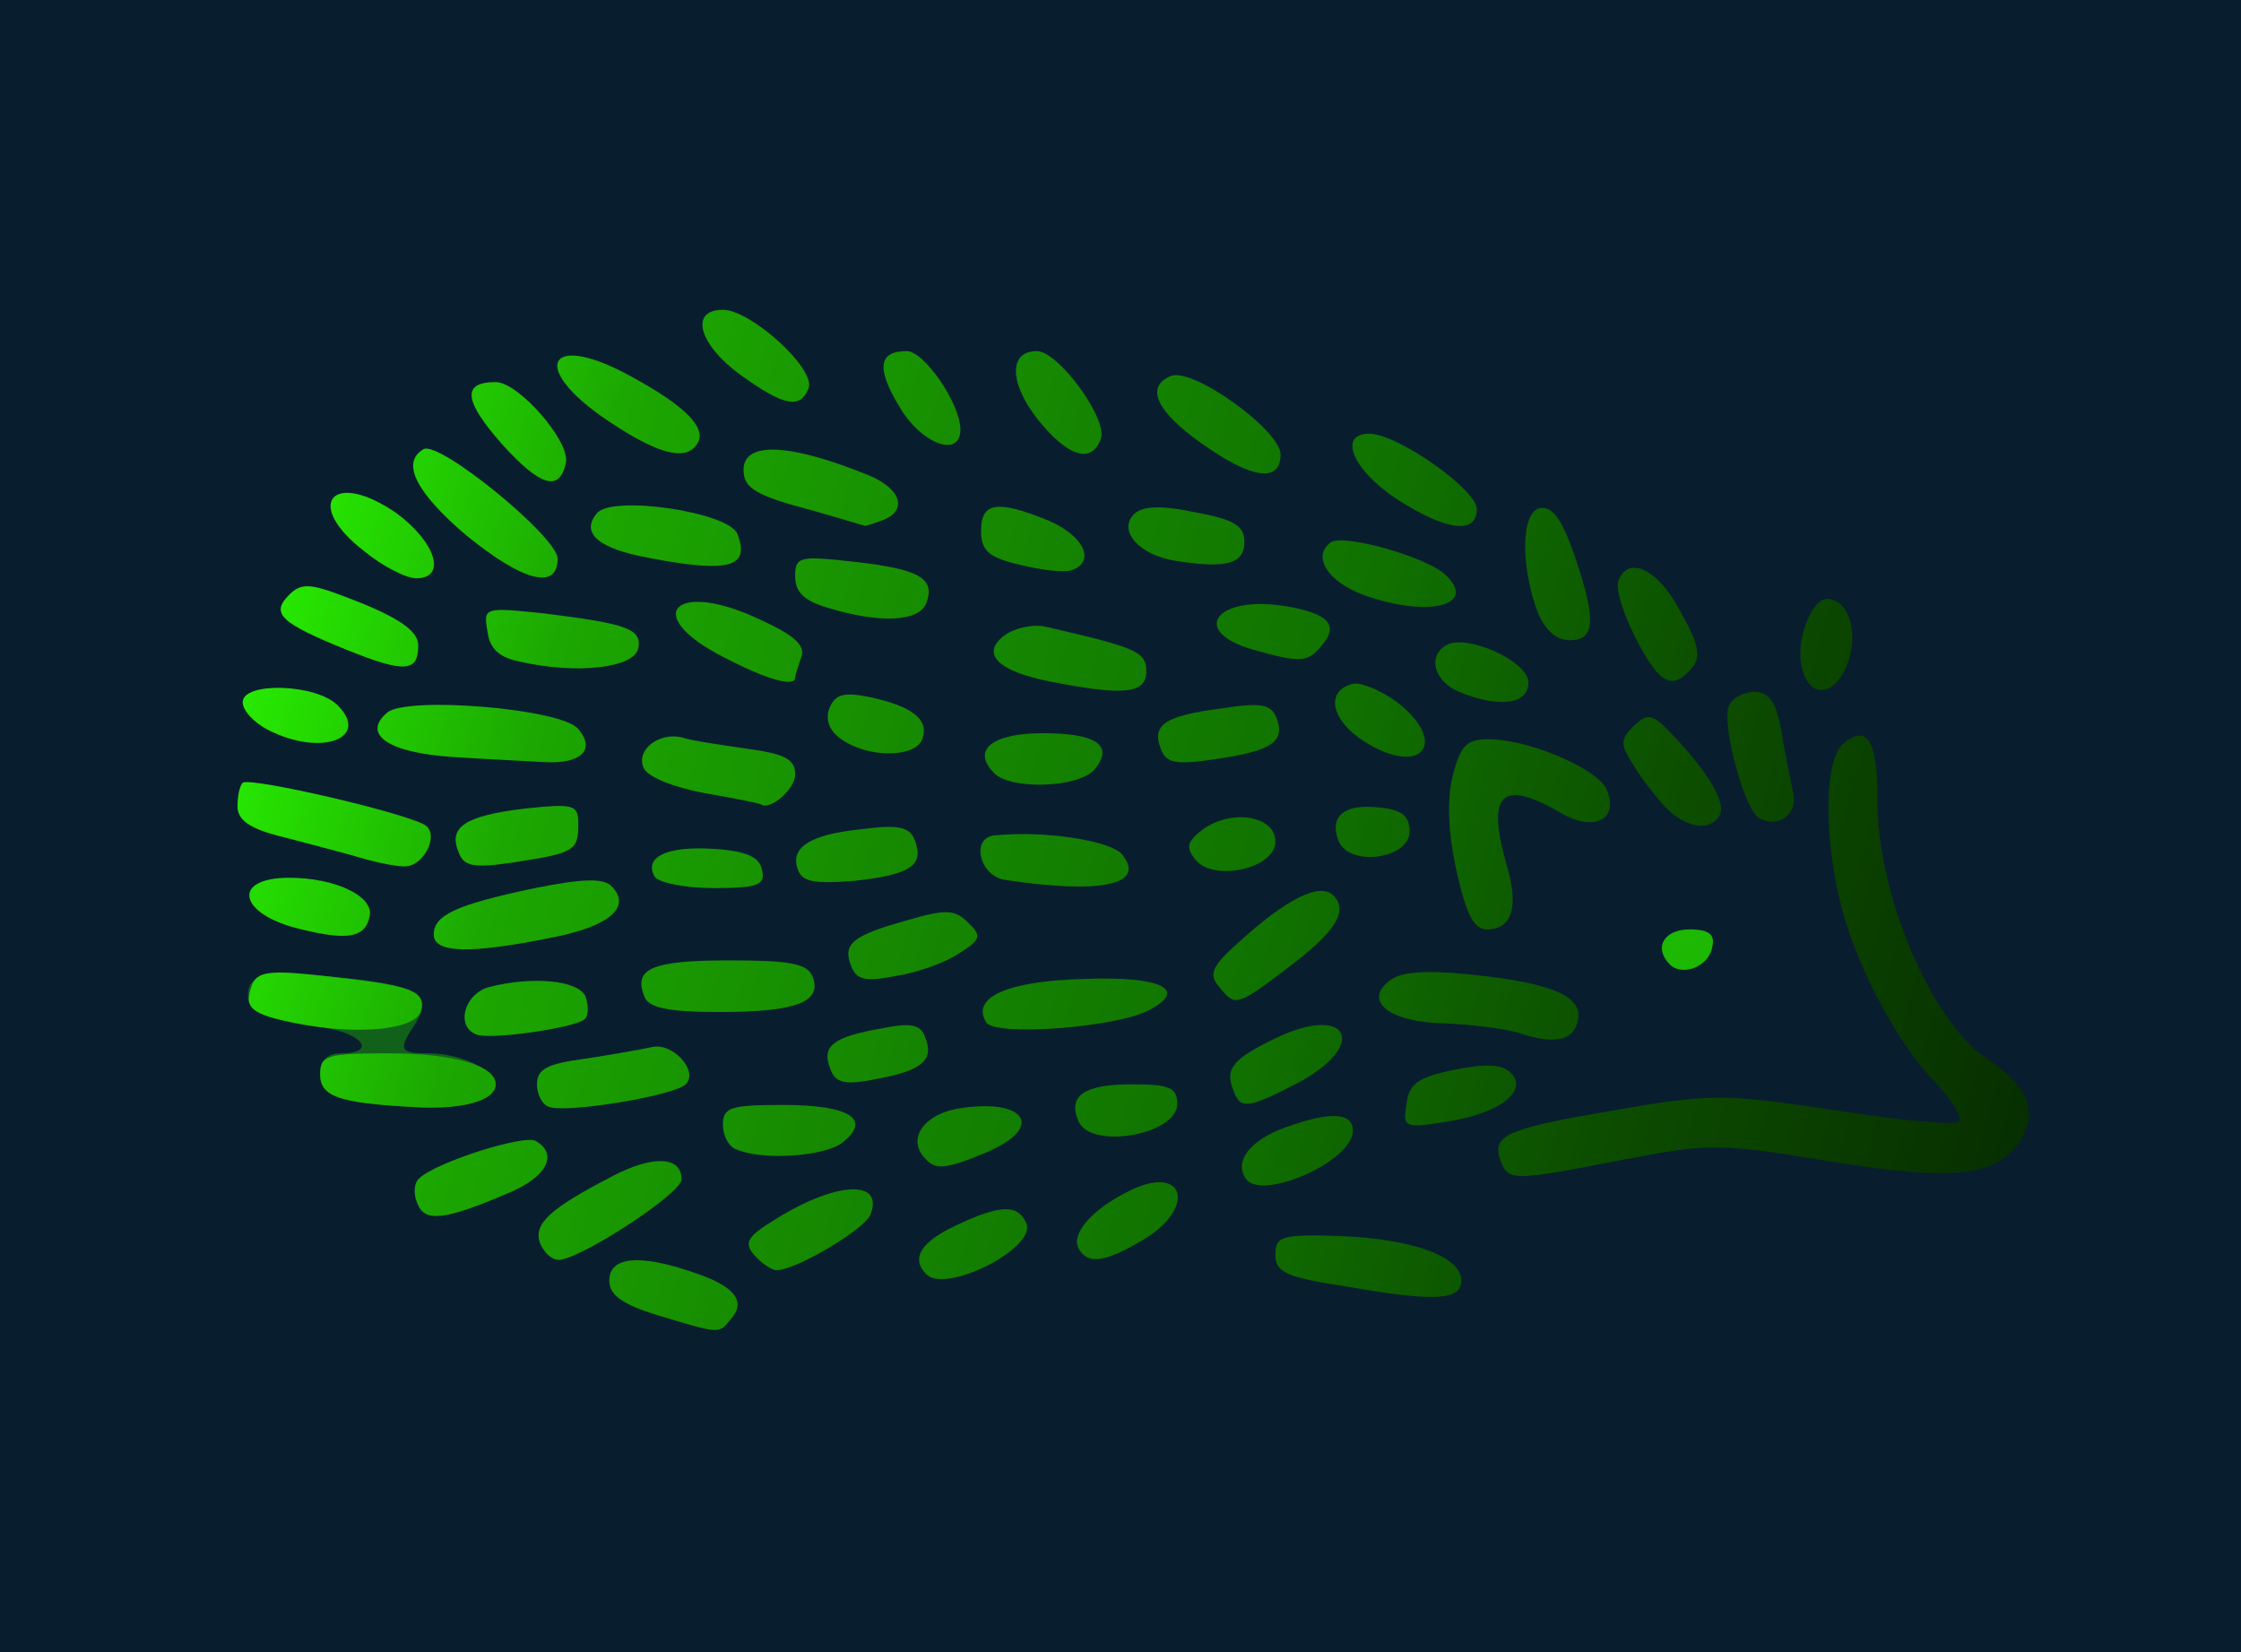 <?xml version="1.0" encoding="utf-8"?>
<!DOCTYPE svg PUBLIC "-//W3C//DTD SVG 20010904//EN" "http://www.w3.org/TR/2001/REC-SVG-20010904/DTD/svg10.dtd">
<svg version="1.0" xmlns="http://www.w3.org/2000/svg" width="217px" height="160px" viewBox="0 0 217 160" preserveAspectRatio="xMidYMid meet">
   <defs>
      <linearGradient id="lg0" gradientUnits="userSpaceOnUse" x1="7.0%" y1="40.0%" x2="90.0%" y2="70.0%">
         <stop offset="0%" style="stop-color:rgb(43,255,1);"></stop>
         <stop offset="20%" style="stop-color:rgb(28,167,1);"></stop>
         <stop offset="40%" style="stop-color:rgb(22,137,1);"></stop>
         <stop offset="60%" style="stop-color:rgb(16,113,0);"></stop>
         <stop offset="80%" style="stop-color:rgb(12,75,0);"></stop>
         <stop offset="100%" style="stop-color:rgb(7,47,0);"></stop>
      </linearGradient>
   </defs>
 <g fill="#081e2f">
  <path d="M0 80 l0 -80 108.5 0 108.5 0 0 80 0 80 -108.5 0 -108.5 0 0 -80z"/>
 </g>
 <g fill="#11611b">
  <path d="M40 107.2 c-7.2 -0.4 -9 -1 -9 -3.2 0 -1.3 0.7 -2 2 -2 3.5 0 2.2 -1.9 -1.7 -2.5 -6.1 -1.1 -7.3 -1.6 -7.3 -3 0 -2.2 1.6 -2.6 8.4 -1.9 8.1 0.8 9.5 1.6 7.9 4.4 -1.8 2.7 -1.7 3 1.3 3 2.9 0 6.4 1.6 6.4 3 0 1.6 -3.3 2.5 -8 2.2z"/>
 </g>
 <g fill="#1db802">
  <path fill="url(#lg0)" d="M63.8 127.4 c-3.6 -1.1 -4.8 -2 -4.8 -3.4 0 -2.3 2.9 -2.6 8.1 -0.8 4 1.3 5.2 2.8 3.7 4.5 -1.2 1.5 -1 1.5 -7 -0.3z"/>
  <path fill="url(#lg0)" d="M130.5 124.6 c-6 -0.9 -7 -1.4 -7 -3.1 0 -1.8 0.6 -2 6.4 -1.8 7 0.3 11.6 2 11.6 4.3 0 1.9 -2.4 2.1 -11 0.6z"/>
  <path fill="url(#lg0)" d="M89.7 123.4 c-1.5 -1.5 -0.6 -3.1 2.8 -4.7 4.4 -2.1 6.1 -2.1 6.9 -0.2 0.9 2.4 -7.8 6.8 -9.7 4.9z"/>
  <path fill="url(#lg0)" d="M73 121.5 c-1 -1.2 -0.6 -1.8 2.2 -3.5 5.8 -3.6 10.4 -3.8 9.1 -0.4 -0.5 1.4 -7.2 5.4 -9.1 5.4 -0.5 0 -1.5 -0.7 -2.2 -1.5z"/>
  <path fill="url(#lg0)" d="M52.3 120.4 c-0.7 -1.9 1 -3.4 7 -6.5 4 -2.1 6.7 -1.9 6.7 0.3 0 1.4 -9.9 7.8 -11.9 7.8 -0.7 0 -1.4 -0.7 -1.8 -1.6z"/>
  <path fill="url(#lg0)" d="M104.5 121 c-0.9 -1.4 1.1 -3.8 4.7 -5.6 5.4 -2.8 6.8 1.4 1.6 4.6 -3.7 2.2 -5.4 2.5 -6.3 1z"/>
  <path fill="url(#lg0)" d="M40.4 116.5 c-0.4 -0.9 -0.3 -2 0.2 -2.4 1.7 -1.6 10.3 -4.3 11.3 -3.6 2.2 1.3 1 3.5 -2.6 5 -6.3 2.7 -8.2 2.9 -8.9 1z"/>
  <path fill="url(#lg0)" d="M120.6 114.1 c-1.1 -1.7 0.5 -3.7 3.8 -4.9 4.4 -1.6 6.6 -1.5 6.6 0.3 0 3 -9 6.9 -10.4 4.6z"/>
  <path fill="url(#lg0)" d="M145.3 112.4 c-0.9 -2.5 0.6 -3.1 11.1 -4.9 9.2 -1.6 10.5 -1.6 21.2 0 6.3 1 11.8 1.5 12.1 1.1 0.4 -0.3 -0.7 -2.1 -2.4 -3.9 -3.8 -3.9 -7.8 -11.7 -9.2 -17.7 -1.5 -6.6 -1.4 -13.5 0.4 -15 2.3 -1.9 3.3 -0.3 3.3 5.3 -0.1 9.2 5.2 21.7 10.7 25.3 3.9 2.6 4.9 5.1 3.1 7.9 -2.3 3.5 -6.6 3.9 -18.8 1.9 -10.3 -1.7 -11.3 -1.7 -19.6 -0.1 -10.8 2.1 -11.1 2.1 -11.9 0.1z"/>
  <path fill="url(#lg0)" d="M89.7 112.3 c-1.9 -1.8 -0.5 -4.2 2.8 -4.9 6.7 -1.2 8.9 1.7 3 4.2 -3.8 1.6 -4.9 1.7 -5.8 0.7z"/>
  <path fill="url(#lg0)" d="M71.3 111.3 c-0.7 -0.2 -1.3 -1.3 -1.3 -2.4 0 -1.7 0.8 -1.9 5.9 -1.9 6.4 0 8.6 1.4 5.6 3.7 -1.8 1.3 -7.7 1.7 -10.2 0.6z"/>
  <path fill="url(#lg0)" d="M104.4 108.5 c-1 -2.4 0.6 -3.5 5.2 -3.5 3.6 0 4.4 0.3 4.4 1.9 0 3 -8.5 4.5 -9.6 1.6z"/>
  <path fill="url(#lg0)" d="M136.2 106.9 c0.2 -1.9 1.1 -2.6 4.6 -3.3 3 -0.6 4.6 -0.6 5.5 0.3 1.7 1.7 -1 3.9 -6.1 4.7 -4.2 0.7 -4.4 0.6 -4 -1.7z"/>
  <path fill="url(#lg0)" d="M40 107.2 c-7.2 -0.4 -9 -1 -9 -3.2 0 -1.8 0.7 -2 6.6 -2 6.4 0 10.4 1.2 10.4 3 0 1.6 -3.3 2.5 -8 2.2z"/>
  <path fill="url(#lg0)" d="M53.2 107.2 c-0.7 -0.2 -1.2 -1.2 -1.2 -2.2 0 -1.5 1 -2 4.8 -2.5 2.6 -0.4 5.4 -0.9 6.3 -1.1 2 -0.5 4.6 2.3 3.3 3.6 -1.1 1.1 -11.4 2.8 -13.2 2.2z"/>
  <path fill="url(#lg0)" d="M119.4 105.5 c-0.8 -2 0 -3 4.2 -5 6.9 -3.3 9 0.6 2.2 4.3 -5 2.6 -5.7 2.7 -6.4 0.7z"/>
  <path fill="url(#lg0)" d="M80.4 103.5 c-0.9 -2.2 0.3 -3.1 4.9 -3.9 2.9 -0.6 3.9 -0.4 4.3 0.9 0.9 2.2 -0.4 3.2 -4.8 4 -3 0.6 -3.9 0.4 -4.4 -1z"/>
  <path fill="url(#lg0)" d="M46.2 100.2 c-2.1 -0.7 -1.3 -3.9 1.1 -4.6 4.2 -1.1 8.7 -0.7 9.4 0.9 0.3 0.9 0.3 1.9 -0.1 2.2 -0.8 0.8 -8.9 2 -10.4 1.5z"/>
  <path fill="url(#lg0)" d="M147 100 c-1.4 -0.4 -4.6 -0.8 -7.1 -0.9 -5.3 -0.1 -7.9 -2.1 -5.4 -4.1 1.1 -0.9 3.4 -1.1 8.2 -0.6 7.6 0.8 10.6 2.1 10.1 4.4 -0.4 2 -2.3 2.4 -5.8 1.2z"/>
  <path fill="url(#lg0)" d="M28.7 99.1 c-4.5 -0.9 -5.1 -1.5 -4.3 -3.7 0.5 -1.3 1.6 -1.5 6.9 -0.9 8.4 0.9 9.9 1.4 9.5 3.3 -0.4 1.9 -5.9 2.5 -12.1 1.3z"/>
  <path fill="url(#lg0)" d="M95.5 99 c-1.5 -2.4 2 -4 9.4 -4.2 7.5 -0.3 10.2 1 6.4 3 -3.1 1.7 -15 2.6 -15.8 1.2z"/>
  <path fill="url(#lg0)" d="M62.4 96.5 c-1.1 -2.7 0.7 -3.5 8.2 -3.5 5.9 0 7.6 0.3 8.1 1.6 0.9 2.4 -1.5 3.4 -9 3.4 -5 0 -6.9 -0.4 -7.3 -1.5z"/>
  <path fill="url(#lg0)" d="M118 95.5 c-1 -1.2 -0.6 -2 2 -4.3 4.5 -4.1 7.8 -5.8 9.1 -4.5 1.5 1.5 0.3 3.5 -4.5 7.1 -4.9 3.7 -5 3.7 -6.6 1.7z"/>
  <path fill="url(#lg0)" d="M82.4 93.5 c-0.8 -2.1 0.1 -2.9 5.5 -4.4 3.7 -1.1 4.6 -1 5.8 0.2 1.4 1.3 1.3 1.7 -0.8 3 -1.3 0.9 -4.1 1.9 -6.1 2.2 -3 0.6 -3.9 0.4 -4.4 -1z"/>
  <path d="M161.7 93.4 c-1.6 -1.6 -0.6 -3.4 1.9 -3.4 1.9 0 2.5 0.5 2.2 1.7 -0.3 1.9 -2.9 2.9 -4.1 1.7z"/>
  <path fill="url(#lg0)" d="M42 90.5 c0 -1.9 2.2 -2.9 9.8 -4.5 4.5 -0.9 6.6 -1 7.4 -0.2 2 2 -0.1 3.9 -5.8 5 -7.9 1.6 -11.4 1.5 -11.4 -0.3z"/>
  <path fill="url(#lg0)" d="M29.2 90 c-6.1 -1.4 -6.9 -5 -1.2 -5 4.5 0 8.2 1.8 7.8 3.7 -0.4 2.1 -2.1 2.4 -6.6 1.3z"/>
  <path fill="url(#lg0)" d="M141 84.2 c-0.8 -3.8 -0.9 -6.9 -0.3 -9.2 0.8 -3 1.4 -3.5 3.9 -3.4 4 0.2 10.3 3 11 4.9 1.2 2.9 -1.3 4.1 -4.5 2.2 -5.7 -3.3 -7.2 -1.9 -5.2 5.1 1.2 4 0.5 6.2 -1.9 6.2 -1.3 0 -2 -1.4 -3 -5.8z"/>
  <path fill="url(#lg0)" d="M63.4 84.9 c-1.1 -1.9 1.2 -3 5.7 -2.7 3.2 0.2 4.5 0.8 4.7 2.1 0.3 1.4 -0.4 1.7 -4.7 1.7 -2.7 0 -5.3 -0.5 -5.7 -1.1z"/>
  <path fill="url(#lg0)" d="M77.3 84.3 c-0.9 -2.2 1.1 -3.5 6.1 -4 3.7 -0.5 4.7 -0.2 5.2 1.1 0.9 2.4 -0.4 3.3 -5.9 3.9 -3.7 0.3 -5 0.1 -5.4 -1z"/>
  <path fill="url(#lg0)" d="M97.3 85.2 c-2.5 -0.4 -3.3 -4.1 -1 -4.3 4.8 -0.5 11.4 0.5 12.4 1.9 2.3 2.9 -2.2 3.8 -11.4 2.4z"/>
  <path fill="url(#lg0)" d="M115.8 83.3 c-1 -1.2 -0.9 -1.8 0.7 -3 2.8 -2 7 -1.3 7 1.2 0 2.6 -5.9 3.9 -7.7 1.8z"/>
  <path fill="url(#lg0)" d="M34 82.8 c-1.9 -0.5 -5.2 -1.4 -7.2 -1.9 -2.6 -0.7 -3.8 -1.5 -3.8 -2.8 0 -1 0.2 -2 0.5 -2.3 0.7 -0.6 16.6 3.1 17.8 4.2 1.2 1.1 -0.4 4 -2.2 3.9 -0.9 0 -3.2 -0.5 -5.1 -1.1z"/>
  <path fill="url(#lg0)" d="M44.4 82.5 c-1 -2.4 0.6 -3.5 6.4 -4.2 4.8 -0.5 5.2 -0.4 5.2 1.5 0 2.6 -0.4 2.8 -6.2 3.7 -4 0.6 -4.9 0.4 -5.4 -1z"/>
  <path fill="url(#lg0)" d="M129.6 81.4 c-0.9 -2.4 0.6 -3.6 4 -3.2 2.1 0.2 2.9 0.8 2.9 2.3 0 2.7 -5.9 3.5 -6.9 0.9z"/>
  <path fill="url(#lg0)" d="M161.5 78.4 c-0.9 -0.9 -2.4 -2.8 -3.2 -4.1 -1.4 -2.2 -1.5 -2.6 -0.1 -4 1.4 -1.3 1.8 -1.2 3.8 0.9 3.5 3.7 5.2 6.6 4.5 7.8 -0.9 1.5 -3.1 1.2 -5 -0.6z"/>
  <path fill="url(#lg0)" d="M170.3 79.2 c-1.4 -0.9 -3.6 -9 -2.9 -10.8 0.3 -0.8 1.4 -1.4 2.5 -1.4 1.4 0 2.1 1 2.6 3.8 0.3 2 0.9 4.7 1.1 5.8 0.6 2.2 -1.4 3.7 -3.3 2.6z"/>
  <path fill="url(#lg0)" d="M68.2 76.8 c-3.1 -0.6 -5.6 -1.6 -5.9 -2.5 -0.7 -1.7 1.5 -3.4 3.7 -2.9 0.8 0.3 3.6 0.7 6.3 1.1 3.7 0.5 4.7 1 4.7 2.5 0 1.4 -2.4 3.5 -3.3 2.9 -0.1 -0.1 -2.6 -0.6 -5.5 -1.1z"/>
  <path fill="url(#lg0)" d="M96.3 74.9 c-2.3 -2.3 -0.2 -3.9 4.7 -3.9 5.2 0 6.9 1.2 5 3.5 -1.5 1.8 -8.1 2 -9.7 0.4z"/>
  <path fill="url(#lg0)" d="M43.8 73.3 c-6.2 -0.4 -8.8 -2.2 -6.3 -4.3 1.9 -1.6 16.9 -0.4 18.5 1.6 1.7 2 0.3 3.4 -3.3 3.2 -1.8 -0.1 -5.8 -0.3 -8.9 -0.5z"/>
  <path fill="url(#lg0)" d="M112.4 72.5 c-0.9 -2.3 0.4 -3.2 5.9 -3.9 3.8 -0.6 4.8 -0.4 5.3 0.9 0.9 2.3 -0.4 3.2 -5.8 4 -4 0.6 -4.9 0.4 -5.4 -1z"/>
  <path fill="url(#lg0)" d="M132.1 71.8 c-3.3 -2.1 -3.8 -5 -1 -5.6 0.8 -0.1 2.7 0.7 4.2 1.8 5.1 4 2.3 7.3 -3.2 3.8z"/>
  <path fill="url(#lg0)" d="M81.5 71.6 c-1.2 -0.8 -1.6 -1.9 -1.2 -3 0.6 -1.4 1.4 -1.6 3.9 -1.1 4.2 0.9 5.8 2.2 5.1 4.1 -0.7 1.8 -5.3 1.8 -7.8 0z"/>
  <path fill="url(#lg0)" d="M26 70.7 c-1.4 -0.7 -2.5 -1.9 -2.5 -2.7 0 -2 7.1 -1.8 9.2 0.3 3.2 3.2 -1.6 5 -6.7 2.4z"/>
  <path fill="url(#lg0)" d="M141.3 67 c-2.4 -1 -3.1 -3.4 -1.3 -4.5 1.9 -1.2 8 1.5 8 3.6 0 2.1 -2.8 2.5 -6.7 0.9z"/>
  <path fill="url(#lg0)" d="M101.7 66 c-5.1 -1 -6.8 -2.7 -4.4 -4.5 1 -0.7 2.8 -1.1 4 -0.8 8.7 2 9.7 2.4 9.7 4.3 0 2.2 -2.2 2.4 -9.3 1z"/>
  <path fill="url(#lg0)" d="M174.5 64.7 c-0.7 -2.5 0.9 -6.7 2.4 -6.7 1.9 0 3 2.7 2.2 5.6 -1 3.7 -3.8 4.4 -4.6 1.1z"/>
  <path fill="url(#lg0)" d="M70 63.6 c-8 -4.1 -4.6 -7.5 3.6 -3.6 3.3 1.5 4.4 2.5 4 3.6 -0.3 0.9 -0.6 1.8 -0.6 2 0 1 -2.8 0.2 -7 -2z"/>
  <path fill="url(#lg0)" d="M160.2 64.8 c-1.9 -2.5 -3.9 -7.3 -3.5 -8.5 0.9 -2.6 3.9 -1.2 6 2.9 1.8 3.1 2 4.4 1.2 5.4 -1.4 1.7 -2.4 1.8 -3.7 0.2z"/>
  <path fill="url(#lg0)" d="M33.5 62.9 c-6.4 -2.6 -7.3 -3.5 -5.5 -5.3 1.3 -1.3 2.2 -1.1 7 0.8 3.9 1.6 5.5 2.8 5.5 4.1 0 2.6 -1.3 2.7 -7 0.4z"/>
  <path fill="url(#lg0)" d="M50.5 64.1 c-2.2 -0.4 -3.1 -1.3 -3.3 -3 -0.4 -2.3 -0.3 -2.3 5.5 -1.7 8 1 9.5 1.5 9.1 3.4 -0.4 1.9 -6 2.5 -11.3 1.3z"/>
  <path fill="url(#lg0)" d="M121.3 62.9 c-6.2 -1.8 -3.5 -5.3 3.2 -4.2 4.1 0.7 5.2 1.8 3.5 3.8 -1.4 1.7 -2.1 1.7 -6.7 0.4z"/>
  <path fill="url(#lg0)" d="M148.9 59.3 c-1.7 -4.6 -1.6 -9.7 0.2 -10.1 1.2 -0.2 2.1 1 3.3 4.4 2.2 6.4 2.1 8.4 -0.4 8.4 -1.3 0 -2.4 -1 -3.1 -2.7z"/>
  <path fill="url(#lg0)" d="M80.3 58.9 c-2.4 -0.7 -3.3 -1.5 -3.3 -3.1 0 -1.9 0.4 -2 5.7 -1.4 6.3 0.7 7.9 1.6 7 4 -0.7 1.8 -4.4 2 -9.4 0.5z"/>
  <path fill="url(#lg0)" d="M132 57.6 c-3.5 -1.3 -5 -3.8 -3.1 -5.1 1.3 -0.8 9.1 1.4 11 3.1 3.3 3 -1.5 4.3 -7.9 2z"/>
  <path fill="url(#lg0)" d="M35.3 53.4 c-6 -4.6 -3.1 -8 3.1 -3.7 3.8 2.8 4.9 6.3 1.9 6.3 -1 0 -3.3 -1.2 -5 -2.6z"/>
  <path fill="url(#lg0)" d="M45.1 51.8 c-4.8 -4.1 -6.3 -7 -4.1 -8.3 1.5 -0.9 13 8.5 13 10.6 0 3.1 -3.4 2.2 -8.9 -2.3z"/>
  <path fill="url(#lg0)" d="M98.8 54.7 c-3.1 -0.7 -3.8 -1.4 -3.8 -3.3 0 -2.8 1.6 -3 6.5 -1 3.5 1.5 4.6 4 2.3 4.8 -0.7 0.3 -3 0 -5 -0.5z"/>
  <path fill="url(#lg0)" d="M62.7 54 c-4.8 -0.9 -6.5 -2.4 -4.9 -4.3 1.5 -1.8 12.8 -0.1 13.6 2 1.3 3.3 -0.9 3.8 -8.7 2.3z"/>
  <path fill="url(#lg0)" d="M113.8 54.3 c-3.4 -0.5 -5.6 -2.9 -4 -4.5 0.8 -0.8 2.6 -0.9 5.9 -0.2 3.8 0.7 4.8 1.3 4.8 2.9 0 2.1 -1.8 2.6 -6.7 1.8z"/>
  <path fill="url(#lg0)" d="M78.9 49.5 c-5.7 -1.5 -6.9 -2.2 -6.9 -4 0 -2.8 4.5 -2.6 12.3 0.6 3 1.3 3.6 3.4 1.1 4.3 -0.9 0.3 -1.6 0.6 -1.7 0.5 -0.1 0 -2.3 -0.7 -4.8 -1.4z"/>
  <path fill="url(#lg0)" d="M135.2 48.3 c-4.2 -2.8 -5.7 -6.3 -2.6 -6.3 2.7 0 10.4 5.4 10.4 7.3 0 2.5 -3 2.1 -7.8 -1z"/>
  <path fill="url(#lg0)" d="M48.6 43 c-3.7 -4.2 -3.9 -6 -0.6 -6 2.2 0 7.2 5.7 6.8 7.8 -0.6 2.9 -2.5 2.3 -6.2 -1.8z"/>
  <path fill="url(#lg0)" d="M116.3 42.9 c-4.4 -3.1 -5.4 -5.5 -2.9 -6.5 2.2 -0.8 10.6 5.3 10.6 7.6 0 2.8 -2.8 2.4 -7.7 -1.1z"/>
  <path fill="url(#lg0)" d="M58.8 40.7 c-7.7 -5.2 -5.7 -8.7 2.4 -4.2 5.3 2.9 7.3 5 6.3 6.5 -1.1 1.7 -3.8 1 -8.7 -2.3z"/>
  <path fill="url(#lg0)" d="M100.4 40.5 c-2.7 -3.5 -2.7 -6.5 0 -6.5 2.1 0 6.9 6.6 6.2 8.5 -0.9 2.5 -3.3 1.7 -6.2 -2z"/>
  <path fill="url(#lg0)" d="M87.1 39.4 c-2.3 -3.8 -2 -5.4 0.7 -5.4 1.7 0 5.2 5.1 5.2 7.6 0 2.8 -3.8 1.4 -5.9 -2.2z"/>
  <path fill="url(#lg0)" d="M71.7 36.3 c-4 -2.9 -5 -6.3 -1.7 -6.3 2.7 0 9 5.7 8.3 7.6 -0.8 2 -2.3 1.8 -6.6 -1.3z"/>
 </g>
</svg>